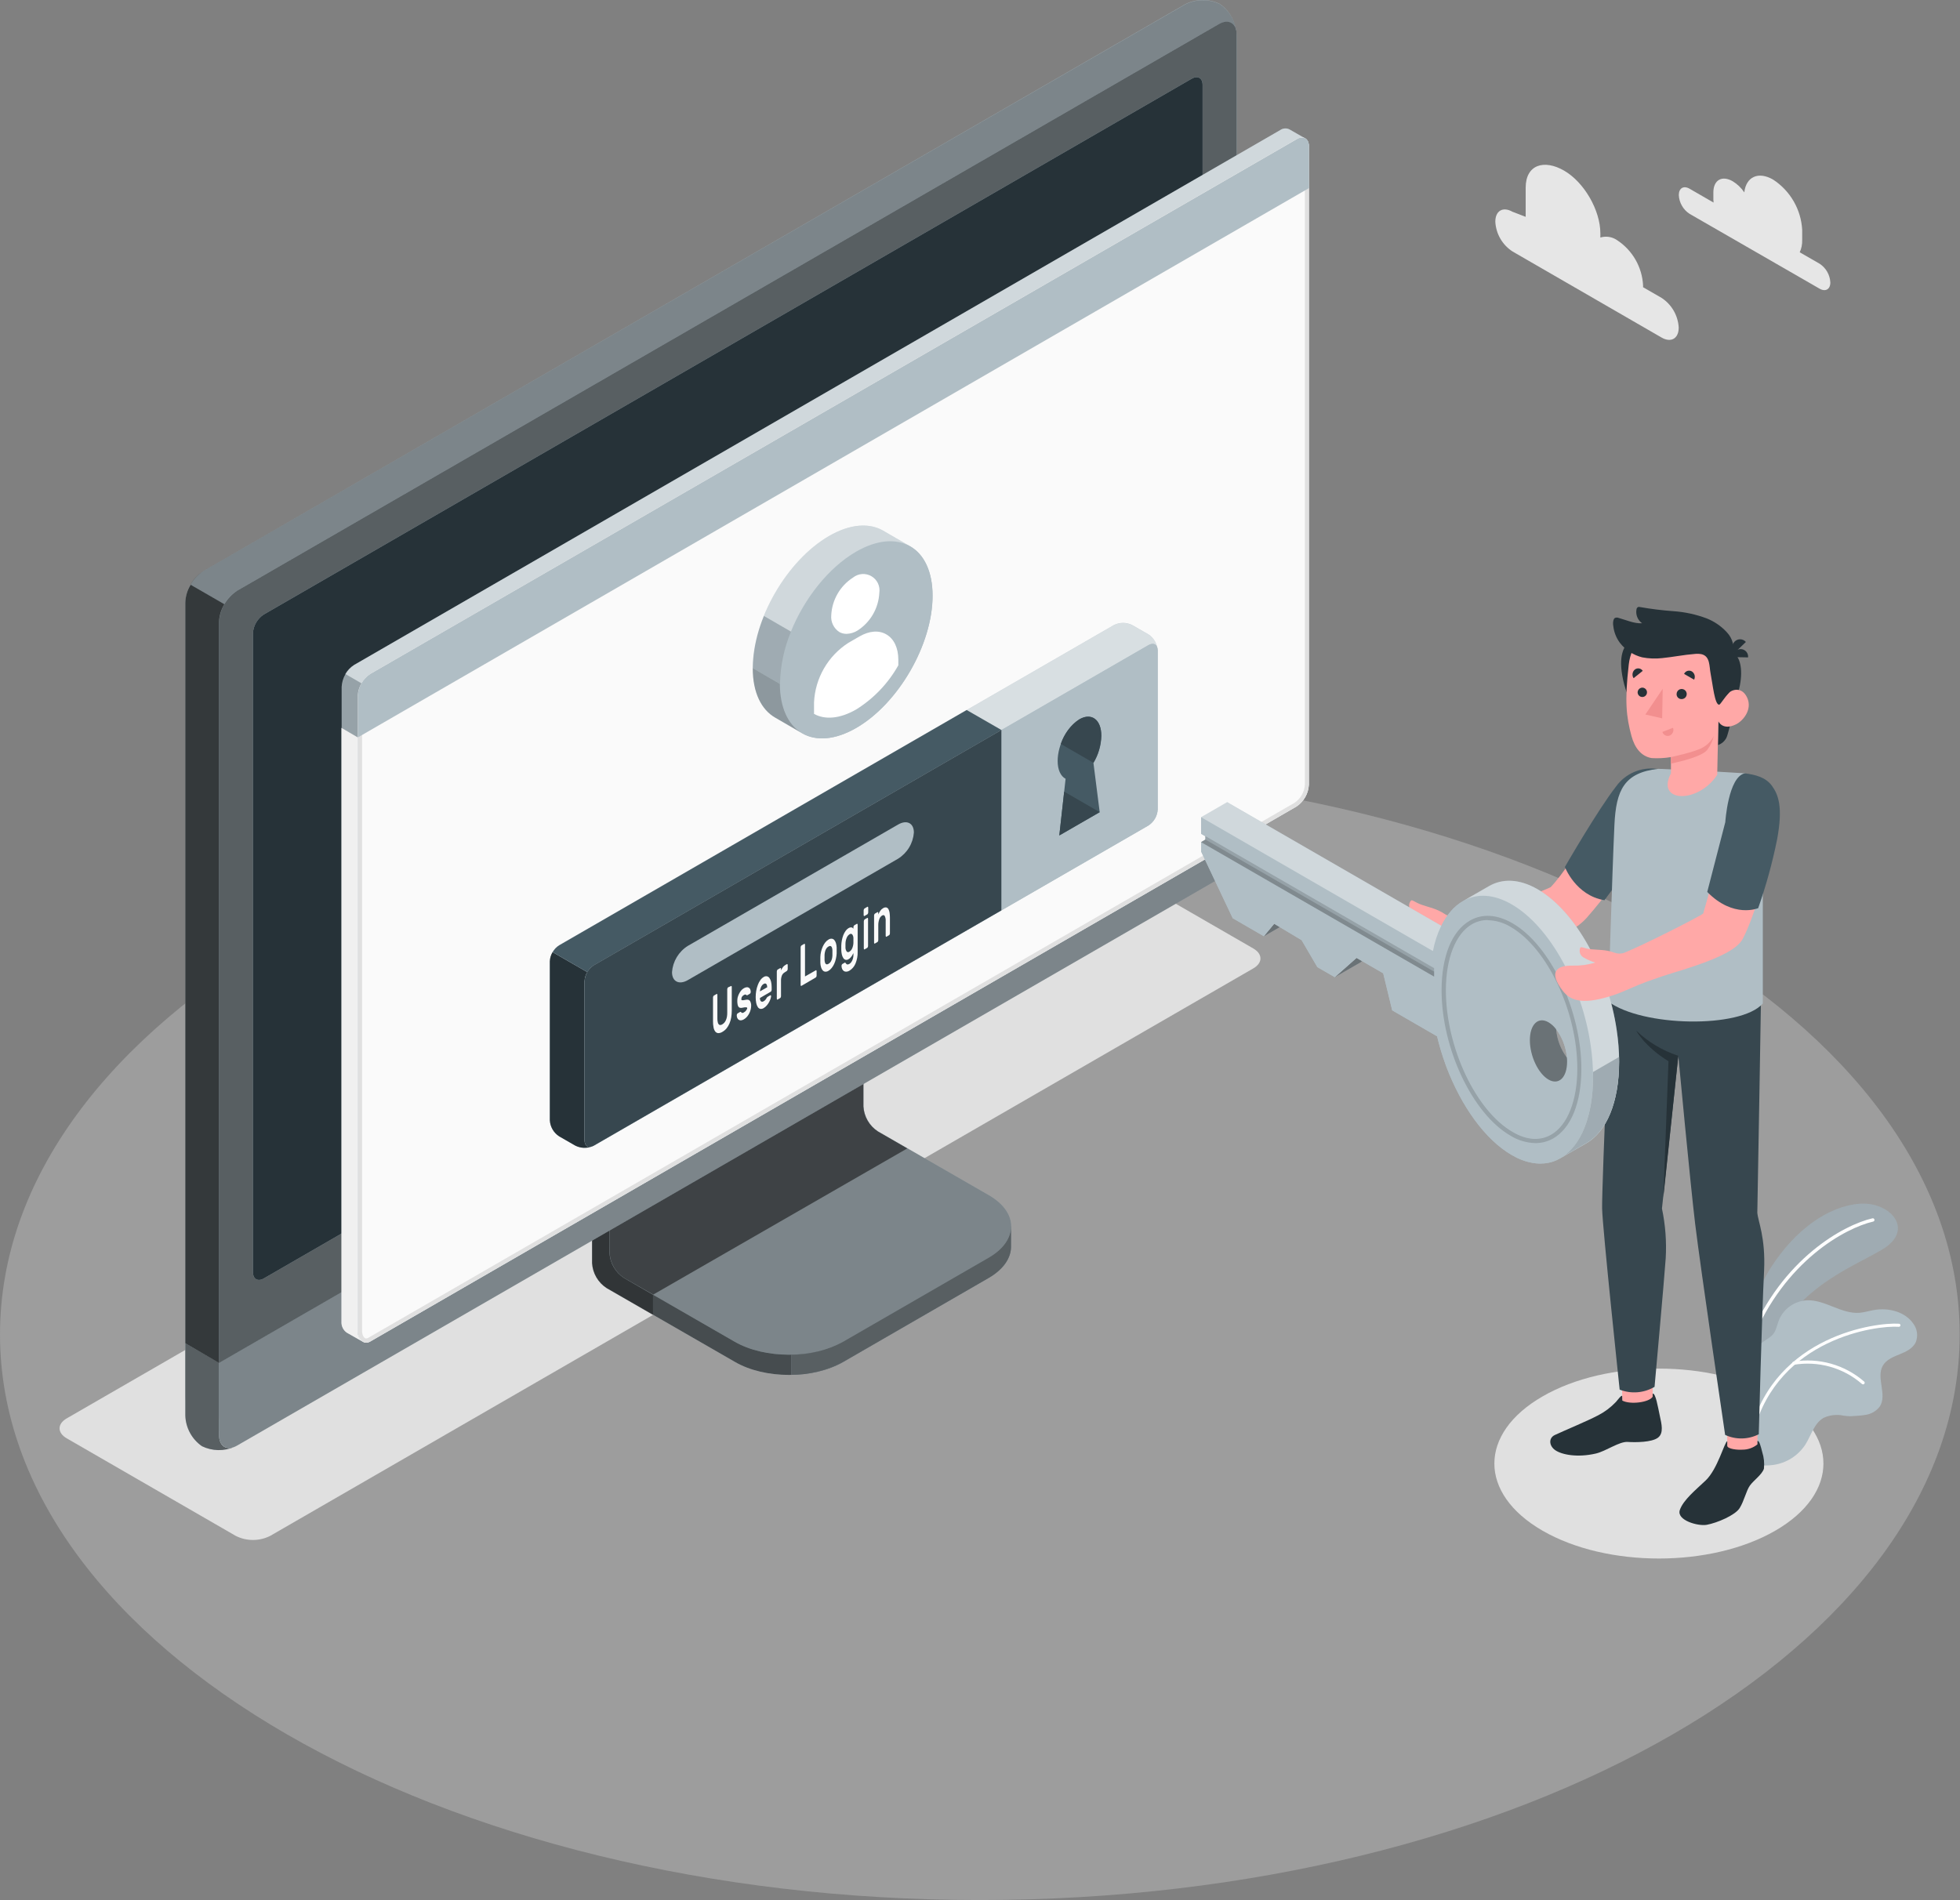 <svg width="395" height="383" viewBox="0 0 395 383" fill="none" xmlns="http://www.w3.org/2000/svg">
<rect x="0" y="0" width="395" height="383" fill="#808080" stroke="none"/>
<path d="M197.468 383C306.526 383 394.935 331.957 394.935 268.992C394.935 206.026 306.526 154.983 197.468 154.983C88.409 154.983 3.05176e-05 206.026 3.05176e-05 268.992C3.05176e-05 331.957 88.409 383 197.468 383Z" fill="#E0E0E0" fill-opacity="0.3"/>
<path d="M310.873 308.551C297.924 301.075 297.924 288.955 310.873 281.48C323.821 274.004 344.816 274.004 357.765 281.48C370.714 288.955 370.714 301.075 357.765 308.551C344.816 316.027 323.821 316.027 310.873 308.551Z" fill="#E0E0E0"/>
<path d="M47.504 309.59L13.443 289.928C11.524 288.821 11.524 287.019 13.443 285.913L211.565 171.528C212.641 170.982 213.832 170.698 215.039 170.698C216.246 170.698 217.436 170.982 218.513 171.528L252.582 191.19C254.501 192.296 254.501 194.098 252.582 195.204L54.461 309.59C53.382 310.136 52.191 310.42 50.982 310.42C49.774 310.42 48.582 310.136 47.504 309.59Z" fill="#E0E0E0"/>
<path d="M169.936 274.54L199.219 257.61C202.237 255.867 203.745 253.587 203.745 251.299C203.745 249.011 203.745 247.226 203.745 247.226L173.372 230.095C172.524 229.546 171.817 228.804 171.31 227.93C170.803 227.056 170.51 226.075 170.455 225.066V188.952L119.331 218.504V254.601C119.39 255.609 119.684 256.589 120.191 257.463C120.697 258.336 121.402 259.078 122.247 259.63L148.095 274.515C154.112 278.026 163.901 278.026 169.936 274.54Z" fill="#B0BEC5"/>
<g opacity="0.6">
<path d="M169.936 274.54L199.219 257.61C202.237 255.867 203.745 253.587 203.745 251.299C203.745 249.011 203.745 247.226 203.745 247.226L173.372 230.095C172.524 229.546 171.817 228.804 171.31 227.93C170.803 227.056 170.51 226.075 170.455 225.066V188.952L119.331 218.504V254.601C119.39 255.609 119.684 256.589 120.191 257.463C120.697 258.336 121.402 259.078 122.247 259.63L148.095 274.515C154.112 278.026 163.901 278.026 169.936 274.54Z" fill="black"/>
</g>
<path opacity="0.3" d="M131.592 260.996V265.052L122.222 259.647C121.377 259.096 120.673 258.353 120.167 257.48C119.662 256.606 119.37 255.626 119.314 254.618V218.504L129.053 212.88C129.254 215.352 129.472 217.909 129.681 220.423L122.834 224.362V252.565C122.888 253.574 123.181 254.555 123.688 255.429C124.195 256.304 124.902 257.045 125.75 257.593L131.592 260.996Z" fill="black"/>
<path d="M122.834 252.573C122.892 253.581 123.186 254.562 123.692 255.435C124.199 256.309 124.904 257.051 125.751 257.602L148.061 270.458C154.096 273.936 163.885 273.945 169.927 270.458L199.261 253.528C205.304 250.042 205.304 244.393 199.261 240.906L176.934 228.05C176.09 227.498 175.386 226.755 174.881 225.882C174.376 225.008 174.083 224.029 174.026 223.021V194.81L122.901 224.362L122.834 252.573Z" fill="#B0BEC5"/>
<path opacity="0.3" d="M122.834 252.573C122.892 253.581 123.186 254.562 123.692 255.435C124.199 256.309 124.904 257.051 125.751 257.602L148.061 270.458C154.096 273.936 163.885 273.945 169.927 270.458L199.261 253.528C205.304 250.042 205.304 244.393 199.261 240.906L176.934 228.05C176.09 227.498 175.386 226.755 174.881 225.882C174.376 225.008 174.083 224.029 174.026 223.021V194.81L122.901 224.362L122.834 252.573Z" fill="black"/>
<path opacity="0.5" d="M182.843 231.494L176.901 228.067C176.056 227.515 175.353 226.772 174.848 225.898C174.343 225.025 174.05 224.045 173.992 223.038V194.81L122.867 224.362V252.573C122.925 253.581 123.219 254.562 123.726 255.435C124.232 256.309 124.938 257.051 125.784 257.602L131.651 260.954L182.843 231.494Z" fill="black"/>
<path d="M203.753 247.234V251.307C203.753 253.595 202.236 255.867 199.228 257.618L169.894 274.54C166.684 276.253 163.098 277.143 159.459 277.13V273.073C163.098 273.087 166.684 272.197 169.894 270.483L199.228 253.545C202.236 251.81 203.753 249.522 203.753 247.234Z" fill="#B0BEC5"/>
<path opacity="0.5" d="M203.753 247.234V251.307C203.753 253.595 202.236 255.867 199.228 257.618L169.894 274.54C166.684 276.253 163.098 277.143 159.459 277.13V273.073C163.098 273.087 166.684 272.197 169.894 270.483L199.228 253.545C202.236 251.81 203.753 249.522 203.753 247.234Z" fill="black"/>
<path d="M40.699 287.631C41.804 288.165 43.019 288.432 44.246 288.41C45.474 288.388 46.678 288.078 47.764 287.505L245.559 173.313C246.619 172.621 247.502 171.689 248.135 170.593C248.769 169.496 249.135 168.266 249.204 167.002V6.989C249.166 5.759 248.839 4.556 248.247 3.476C247.656 2.397 246.818 1.473 245.802 0.779C244.698 0.244 243.483 -0.022 242.257 0.001C241.031 0.025 239.827 0.337 238.745 0.913L40.95 115.139C39.893 115.835 39.016 116.771 38.39 117.871C37.763 118.971 37.406 120.203 37.346 121.467V281.454C37.384 282.674 37.706 283.868 38.289 284.941C38.871 286.014 39.696 286.935 40.699 287.631Z" fill="#B0BEC5"/>
<path d="M47.789 287.497L245.584 173.304C246.646 172.614 247.529 171.682 248.163 170.586C248.797 169.489 249.162 168.258 249.229 166.993V6.989C249.229 4.668 247.595 3.721 245.584 4.886L47.789 119.078C46.728 119.77 45.845 120.701 45.212 121.798C44.578 122.894 44.212 124.125 44.143 125.389V285.393C44.143 287.715 45.778 288.662 47.789 287.497Z" fill="#B0BEC5"/>
<path opacity="0.5" d="M47.789 287.497L245.584 173.304C246.646 172.614 247.529 171.682 248.163 170.586C248.797 169.489 249.162 168.258 249.229 166.993V6.989C249.229 4.668 247.595 3.721 245.584 4.886L47.789 119.078C46.728 119.77 45.845 120.701 45.212 121.798C44.578 122.894 44.212 124.125 44.143 125.389V285.393C44.143 287.715 45.778 288.662 47.789 287.497Z" fill="black"/>
<path d="M47.253 291.654C46.216 292.107 45.093 292.329 43.961 292.306C42.83 292.283 41.717 292.015 40.699 291.52C39.694 290.822 38.867 289.898 38.285 288.822C37.703 287.747 37.381 286.549 37.346 285.326V270.76L44.177 274.716V289.282C44.135 291.403 45.484 292.367 47.253 291.654Z" fill="#B0BEC5"/>
<path opacity="0.5" d="M47.253 291.654C46.216 292.107 45.093 292.329 43.961 292.306C42.83 292.283 41.717 292.015 40.699 291.52C39.694 290.822 38.867 289.898 38.285 288.822C37.703 287.747 37.381 286.549 37.346 285.326V270.76L44.177 274.716V289.282C44.135 291.403 45.484 292.367 47.253 291.654Z" fill="black"/>
<path d="M44.135 274.716V289.282C44.135 291.604 45.811 292.543 47.781 291.386L245.575 177.193C246.632 176.505 247.512 175.578 248.145 174.488C248.778 173.398 249.147 172.174 249.221 170.916V156.282L44.135 274.716Z" fill="#B0BEC5"/>
<path opacity="0.3" d="M44.143 274.682V289.282C44.143 291.604 45.82 292.543 47.789 291.386L245.584 177.193C246.638 176.504 247.517 175.577 248.148 174.487C248.78 173.396 249.147 172.173 249.221 170.916V156.282L44.143 274.682Z" fill="black"/>
<path d="M50.974 256.403V127.661C51.013 126.902 51.231 126.164 51.609 125.505C51.988 124.847 52.517 124.288 53.153 123.872L240.17 15.865C241.376 15.169 242.357 15.731 242.357 17.122V145.932C242.316 146.691 242.097 147.429 241.717 148.088C241.337 148.746 240.807 149.305 240.17 149.72L53.162 257.702C51.955 258.398 50.974 257.828 50.974 256.403Z" fill="#B0BEC5"/>
<path d="M50.974 256.403V127.661C51.013 126.902 51.231 126.164 51.609 125.505C51.988 124.847 52.517 124.288 53.153 123.872L240.17 15.865C241.376 15.169 242.357 15.731 242.357 17.122V145.932C242.316 146.691 242.097 147.429 241.717 148.088C241.337 148.746 240.807 149.305 240.17 149.72L53.162 257.702C51.955 258.398 50.974 257.828 50.974 256.403Z" fill="#263238"/>
<path d="M146.678 220.138C145.683 220.785 144.854 221.659 144.26 222.687C143.666 223.715 143.323 224.869 143.259 226.055C143.259 228.234 144.792 229.123 146.678 228.033C147.675 227.385 148.504 226.51 149.098 225.48C149.693 224.45 150.035 223.295 150.098 222.108C150.098 219.928 148.564 219.048 146.678 220.138Z" fill="#B0BEC5"/>
<path opacity="0.7" d="M45.216 121.786C44.567 122.877 44.195 124.112 44.135 125.381V274.716L37.346 270.76V121.467C37.39 120.194 37.76 118.953 38.419 117.863L45.216 121.786Z" fill="black"/>
<path opacity="0.3" d="M249.188 6.386C248.928 4.509 247.411 3.872 245.575 4.886L47.781 119.078C46.708 119.749 45.823 120.68 45.208 121.786L38.369 117.838C38.988 116.733 39.876 115.802 40.95 115.131L238.745 0.947C239.829 0.37 241.034 0.058 242.261 0.035C243.489 0.012 244.705 0.278 245.81 0.812C246.739 1.446 247.522 2.271 248.104 3.232C248.687 4.194 249.056 5.269 249.188 6.386Z" fill="black"/>
<path d="M259.857 26.081C259.563 25.934 259.235 25.869 258.907 25.894C258.579 25.919 258.264 26.033 257.996 26.224L71.365 134.039C70.629 134.526 70.018 135.179 69.581 135.947C69.144 136.714 68.894 137.574 68.851 138.455V266.41C68.825 266.842 68.911 267.273 69.1 267.663C69.29 268.052 69.576 268.385 69.932 268.631C70.343 268.857 72.539 270.131 73.192 270.483C73.424 270.601 73.682 270.655 73.941 270.641C74.201 270.626 74.451 270.543 74.668 270.4L261.256 162.585C261.993 162.098 262.604 161.444 263.041 160.677C263.478 159.909 263.728 159.05 263.771 158.168V29.551C263.808 29.226 263.754 28.897 263.615 28.601C263.476 28.305 263.257 28.053 262.983 27.875C262.564 27.598 260.326 26.358 259.857 26.081Z" fill="#B0BEC5"/>
<path d="M74.626 135.849L261.265 28.076C262.673 27.238 263.779 27.925 263.779 29.551V158.168C263.736 159.05 263.486 159.909 263.049 160.677C262.613 161.444 262.001 162.098 261.265 162.585L74.626 270.4C73.218 271.238 72.111 269.888 72.111 268.262V140.266C72.156 139.384 72.406 138.525 72.843 137.758C73.28 136.991 73.89 136.337 74.626 135.849Z" fill="#FAFAFA"/>
<path d="M262.405 28.562C262.899 28.562 262.975 29.183 262.975 29.551V158.168C262.929 158.906 262.713 159.624 262.342 160.264C261.971 160.905 261.456 161.449 260.837 161.856L74.223 269.67C74.098 269.752 73.954 269.798 73.804 269.805C73.335 269.805 72.966 269.084 72.966 268.262V140.266C73.007 139.528 73.217 138.809 73.58 138.165C73.944 137.521 74.451 136.969 75.061 136.553L261.684 28.797C261.9 28.658 262.148 28.577 262.405 28.562ZM262.405 27.724C262.001 27.741 261.608 27.863 261.265 28.076L74.626 135.849C73.89 136.337 73.28 136.991 72.843 137.758C72.406 138.525 72.156 139.384 72.111 140.266V268.262C72.111 269.553 72.832 270.643 73.788 270.643C74.084 270.637 74.373 270.553 74.626 270.4L261.257 162.585C261.993 162.098 262.604 161.444 263.041 160.677C263.478 159.909 263.728 159.05 263.771 158.168V29.551C263.771 28.395 263.201 27.724 262.363 27.724H262.405Z" fill="#E0E0E0"/>
<path d="M69.882 268.631C70.159 268.774 72.145 269.905 73.016 270.408C72.704 270.148 72.456 269.819 72.293 269.447C72.13 269.074 72.056 268.668 72.078 268.262V148.622L68.809 146.711V266.41C68.782 266.841 68.867 267.272 69.055 267.661C69.242 268.05 69.527 268.384 69.882 268.631Z" fill="#F0F0F0"/>
<path d="M263.813 29.526C263.813 27.917 262.665 27.263 261.298 28.076L74.626 135.849C73.89 136.337 73.28 136.991 72.843 137.758C72.406 138.525 72.156 139.384 72.111 140.266V148.647L263.813 37.907V29.526Z" fill="#B0BEC5"/>
<g opacity="0.4">
<path d="M261.265 28.076L74.626 135.841C73.877 136.313 73.26 136.968 72.832 137.743L69.589 135.857C70.015 135.109 70.627 134.483 71.365 134.039L257.996 26.224C258.263 26.032 258.578 25.917 258.906 25.89C259.233 25.864 259.562 25.927 259.857 26.073C260.309 26.358 262.43 27.556 262.975 27.85C262.693 27.745 262.39 27.711 262.092 27.751C261.794 27.79 261.51 27.902 261.265 28.076Z" fill="white"/>
</g>
<path opacity="0.15" d="M68.809 146.719V138.414C68.844 137.509 69.112 136.628 69.589 135.857L72.841 137.735C72.371 138.492 72.108 139.359 72.078 140.249V148.63L68.809 146.719Z" fill="black"/>
<path d="M224.455 126.01L112.676 190.544C112.132 190.897 111.68 191.373 111.355 191.934C111.03 192.494 110.842 193.124 110.807 193.771V225.82C110.842 226.467 111.03 227.097 111.355 227.658C111.68 228.218 112.132 228.694 112.676 229.047L115.936 230.924C116.516 231.218 117.156 231.37 117.805 231.37C118.454 231.37 119.095 231.218 119.674 230.924L231.436 166.39C231.98 166.035 232.433 165.558 232.757 164.996C233.082 164.433 233.27 163.803 233.305 163.155V131.097C233.27 130.45 233.082 129.82 232.757 129.26C232.433 128.699 231.98 128.223 231.436 127.87L228.168 125.993C227.591 125.704 226.954 125.556 226.309 125.559C225.664 125.562 225.029 125.716 224.455 126.01Z" fill="#B0BEC5"/>
<path opacity="0.5" d="M233.305 130.812C233.171 129.848 232.392 129.496 231.453 130.041L119.674 194.576C119.123 194.918 118.67 195.397 118.358 195.967L111.36 191.927C111.674 191.367 112.123 190.894 112.667 190.553L224.455 126.018C225.033 125.724 225.672 125.571 226.32 125.571C226.968 125.571 227.607 125.724 228.185 126.018L231.453 127.895C231.951 128.222 232.374 128.651 232.694 129.154C233.013 129.657 233.222 130.222 233.305 130.812Z" fill="white"/>
<path d="M119.356 231.084C118.808 231.299 118.222 231.397 117.634 231.371C117.046 231.345 116.471 231.196 115.945 230.933L112.676 229.055C112.133 228.702 111.681 228.225 111.357 227.665C111.032 227.104 110.844 226.475 110.807 225.829V193.779C110.832 193.125 111.022 192.488 111.36 191.927L118.358 195.967C118.018 196.52 117.828 197.153 117.805 197.802V229.86C117.805 230.924 118.476 231.419 119.356 231.084Z" fill="#263238"/>
<path d="M119.674 194.576L231.453 130.041C232.484 129.446 233.322 129.924 233.322 131.114V163.171C233.287 163.82 233.099 164.45 232.774 165.012C232.45 165.574 231.997 166.052 231.453 166.407L119.691 230.941C118.66 231.536 117.822 231.05 117.822 229.86V197.811C117.856 197.164 118.041 196.534 118.362 195.972C118.684 195.41 119.134 194.932 119.674 194.576Z" fill="#B0BEC5"/>
<path d="M194.819 143.124L112.684 190.553C112.14 190.894 111.69 191.367 111.377 191.927L118.375 195.967C118.686 195.397 119.14 194.918 119.691 194.576L201.826 147.155L194.819 143.124Z" fill="#455A64"/>
<path d="M201.809 147.155L119.674 194.576C119.13 194.93 118.678 195.408 118.353 195.97C118.028 196.532 117.841 197.163 117.805 197.811V229.852C117.805 231.042 118.643 231.528 119.674 230.933L201.809 183.512V147.155Z" fill="#37474F"/>
<path d="M138.615 190.67L180.999 166.206C182.75 165.191 184.175 165.912 184.175 167.815C184.097 168.883 183.768 169.918 183.214 170.836C182.661 171.753 181.899 172.527 180.99 173.095L138.615 197.568C136.864 198.582 135.431 197.861 135.431 195.958C135.51 194.889 135.839 193.853 136.392 192.934C136.946 192.016 137.707 191.24 138.615 190.67Z" fill="#B0BEC5"/>
<path d="M147.298 198.774C147.306 198.766 147.316 198.758 147.327 198.754C147.337 198.749 147.349 198.746 147.361 198.746C147.373 198.746 147.385 198.749 147.396 198.754C147.406 198.758 147.416 198.766 147.424 198.774C147.461 198.831 147.479 198.899 147.474 198.967V203.736C147.475 204.197 147.436 204.657 147.357 205.111C147.288 205.525 147.17 205.93 147.005 206.317C146.855 206.672 146.657 207.005 146.418 207.306C146.182 207.586 145.899 207.822 145.58 208.002C145.331 208.165 145.04 208.252 144.742 208.254C144.628 208.244 144.518 208.212 144.417 208.159C144.316 208.106 144.227 208.032 144.155 207.943C143.971 207.697 143.851 207.409 143.803 207.105C143.723 206.7 143.687 206.287 143.694 205.873V201.096C143.694 201.012 143.711 200.93 143.745 200.853C143.765 200.784 143.81 200.724 143.87 200.685L144.398 200.375C144.415 200.359 144.438 200.35 144.461 200.35C144.485 200.35 144.507 200.359 144.524 200.375C144.563 200.432 144.581 200.5 144.574 200.568V205.278C144.568 205.537 144.593 205.796 144.65 206.049C144.673 206.211 144.743 206.363 144.851 206.485C144.889 206.53 144.936 206.566 144.99 206.589C145.044 206.612 145.103 206.623 145.161 206.619C145.304 206.61 145.443 206.564 145.563 206.485C145.712 206.396 145.848 206.286 145.966 206.158C146.096 206.008 146.204 205.838 146.284 205.655C146.379 205.44 146.449 205.215 146.494 204.985C146.543 204.708 146.565 204.428 146.561 204.147V199.428C146.563 199.344 146.583 199.261 146.619 199.185C146.64 199.116 146.685 199.057 146.745 199.018L147.298 198.774Z" fill="#FAFAFA"/>
<path d="M150.584 203.284C150.588 203.222 150.573 203.161 150.542 203.108C150.522 203.086 150.497 203.069 150.469 203.059C150.442 203.049 150.412 203.045 150.383 203.049C150.28 203.035 150.175 203.035 150.073 203.049L149.586 203.141C149.43 203.18 149.266 203.18 149.109 203.141C148.986 203.101 148.879 203.022 148.807 202.915C148.725 202.779 148.671 202.628 148.648 202.471C148.566 202.022 148.566 201.562 148.648 201.113C148.711 200.855 148.8 200.605 148.916 200.367C149.031 200.129 149.171 199.904 149.335 199.696C149.494 199.499 149.687 199.331 149.905 199.202C150.081 199.094 150.278 199.026 150.483 199.001C150.632 198.985 150.782 199.018 150.911 199.093C151.034 199.168 151.13 199.279 151.187 199.411C151.255 199.568 151.292 199.736 151.296 199.906C151.305 199.99 151.287 200.075 151.246 200.149C151.225 200.218 151.181 200.278 151.12 200.317L150.617 200.61C150.594 200.623 150.568 200.63 150.542 200.63C150.515 200.63 150.489 200.623 150.466 200.61L150.357 200.526C150.314 200.492 150.262 200.472 150.207 200.467C150.099 200.479 149.995 200.517 149.905 200.576C149.773 200.656 149.657 200.758 149.561 200.878C149.46 201.01 149.407 201.173 149.41 201.339C149.399 201.403 149.399 201.468 149.41 201.532C149.426 201.556 149.448 201.575 149.472 201.59C149.497 201.604 149.524 201.613 149.553 201.616C149.644 201.631 149.738 201.631 149.829 201.616L150.299 201.532C150.693 201.456 150.961 201.532 151.137 201.75C151.322 202.06 151.407 202.42 151.38 202.781C151.378 203.03 151.344 203.278 151.279 203.518C151.213 203.78 151.118 204.033 150.994 204.272C150.871 204.521 150.716 204.752 150.533 204.96C150.36 205.163 150.153 205.336 149.922 205.471C149.737 205.589 149.528 205.661 149.31 205.681C149.152 205.686 148.997 205.642 148.866 205.555C148.736 205.466 148.637 205.341 148.581 205.194C148.513 205.035 148.479 204.864 148.48 204.692C148.472 204.605 148.49 204.517 148.53 204.44C148.551 204.371 148.596 204.312 148.656 204.272L149.159 203.979C149.226 203.979 149.276 203.937 149.31 203.979L149.419 204.096C149.441 204.121 149.468 204.142 149.498 204.156C149.529 204.171 149.561 204.179 149.595 204.18C149.713 204.181 149.828 204.143 149.922 204.071C150.073 203.985 150.209 203.875 150.324 203.744C150.381 203.676 150.429 203.599 150.466 203.518C150.526 203.452 150.566 203.371 150.584 203.284Z" fill="#FAFAFA"/>
<path d="M152.293 201.012C152.292 200.577 152.328 200.142 152.402 199.713C152.472 199.31 152.582 198.914 152.729 198.531C152.853 198.189 153.022 197.865 153.232 197.568C153.408 197.312 153.637 197.098 153.903 196.939C154.097 196.808 154.334 196.757 154.565 196.797C154.77 196.844 154.949 196.967 155.068 197.14C155.225 197.368 155.336 197.624 155.395 197.895C155.475 198.246 155.514 198.606 155.512 198.967V199.487C155.514 199.574 155.494 199.661 155.453 199.738C155.433 199.807 155.388 199.867 155.327 199.906L153.148 201.172C153.143 201.319 153.163 201.466 153.207 201.607C153.239 201.702 153.297 201.786 153.375 201.85C153.443 201.905 153.53 201.932 153.618 201.926C153.719 201.914 153.816 201.88 153.903 201.825C154.029 201.756 154.143 201.666 154.238 201.557C154.324 201.46 154.397 201.353 154.456 201.239C154.492 201.172 154.531 201.108 154.573 201.046C154.609 201.003 154.652 200.966 154.699 200.937L155.218 200.635C155.236 200.621 155.258 200.613 155.281 200.613C155.304 200.613 155.326 200.621 155.344 200.635C155.366 200.662 155.382 200.693 155.391 200.726C155.4 200.759 155.401 200.794 155.395 200.828C155.385 200.991 155.351 201.152 155.294 201.306C155.222 201.538 155.126 201.763 155.009 201.976C154.878 202.221 154.72 202.452 154.54 202.663C154.359 202.879 154.144 203.063 153.903 203.208C153.705 203.338 153.467 203.394 153.232 203.367C153.026 203.318 152.846 203.192 152.729 203.015C152.564 202.761 152.453 202.476 152.402 202.177C152.326 201.794 152.29 201.403 152.293 201.012ZM153.903 198.339C153.774 198.408 153.662 198.505 153.576 198.624C153.483 198.741 153.407 198.871 153.35 199.009C153.291 199.148 153.243 199.291 153.207 199.437C153.178 199.569 153.158 199.704 153.148 199.839L154.623 199.001C154.615 198.885 154.598 198.77 154.573 198.657C154.56 198.556 154.52 198.46 154.456 198.381C154.431 198.344 154.398 198.314 154.361 198.291C154.323 198.268 154.282 198.253 154.238 198.247C154.119 198.236 154 198.269 153.903 198.339Z" fill="#FAFAFA"/>
<path d="M158.144 196C157.89 196.145 157.69 196.369 157.574 196.637C157.443 196.991 157.383 197.367 157.398 197.744V200.769C157.399 200.856 157.382 200.941 157.347 201.021C157.327 201.09 157.282 201.149 157.222 201.188L156.727 201.473C156.719 201.482 156.71 201.489 156.699 201.494C156.688 201.499 156.676 201.502 156.664 201.502C156.652 201.502 156.641 201.499 156.63 201.494C156.619 201.489 156.609 201.482 156.601 201.473C156.564 201.416 156.546 201.348 156.551 201.28V195.858C156.552 195.772 156.569 195.686 156.601 195.606C156.625 195.539 156.669 195.48 156.727 195.439L157.222 195.154C157.239 195.138 157.261 195.129 157.284 195.129C157.308 195.129 157.33 195.138 157.347 195.154C157.386 195.207 157.404 195.273 157.398 195.338V195.606C157.497 195.382 157.621 195.168 157.766 194.969C157.899 194.786 158.071 194.634 158.269 194.525L158.571 194.349C158.587 194.334 158.608 194.325 158.63 194.325C158.652 194.325 158.673 194.334 158.688 194.349C158.729 194.405 158.749 194.473 158.747 194.542V195.305C158.746 195.392 158.726 195.477 158.688 195.556C158.667 195.623 158.626 195.681 158.571 195.724L158.144 196Z" fill="#FAFAFA"/>
<path d="M164.396 195.598C164.404 195.589 164.413 195.582 164.424 195.577C164.435 195.572 164.447 195.57 164.459 195.57C164.471 195.57 164.482 195.572 164.493 195.577C164.504 195.582 164.514 195.589 164.522 195.598C164.559 195.655 164.577 195.723 164.572 195.791V196.629C164.571 196.715 164.554 196.801 164.522 196.88C164.493 196.943 164.45 196.997 164.396 197.04L161.53 198.716C161.512 198.732 161.49 198.741 161.467 198.741C161.443 198.741 161.421 198.732 161.404 198.716C161.366 198.662 161.349 198.597 161.354 198.531V190.988C161.354 190.902 161.371 190.817 161.404 190.737C161.427 190.672 161.471 190.616 161.53 190.578L162.058 190.268C162.075 190.252 162.097 190.243 162.12 190.243C162.144 190.243 162.166 190.252 162.183 190.268C162.221 190.322 162.239 190.387 162.234 190.452V196.83L164.396 195.598Z" fill="#FAFAFA"/>
<path d="M166.969 189.396C167.158 189.265 167.385 189.203 167.614 189.22C167.81 189.235 167.993 189.325 168.125 189.471C168.282 189.651 168.396 189.863 168.461 190.092C168.55 190.388 168.601 190.695 168.612 191.005C168.612 191.072 168.612 191.164 168.612 191.273V191.919C168.612 192.019 168.612 192.111 168.612 192.187C168.595 192.551 168.544 192.913 168.461 193.268C168.383 193.614 168.271 193.951 168.125 194.274C167.993 194.574 167.821 194.856 167.614 195.112C167.437 195.344 167.218 195.54 166.969 195.69C166.775 195.816 166.546 195.878 166.315 195.866C166.122 195.849 165.942 195.76 165.812 195.615C165.651 195.442 165.536 195.231 165.477 195.003C165.387 194.706 165.337 194.399 165.326 194.089C165.326 194.022 165.326 193.939 165.326 193.83V193.184C165.326 193.075 165.326 192.983 165.326 192.916C165.336 192.549 165.384 192.184 165.469 191.826C165.55 191.478 165.665 191.139 165.812 190.812C165.945 190.514 166.114 190.232 166.315 189.974C166.493 189.74 166.715 189.544 166.969 189.396ZM167.757 191.558C167.756 191.373 167.725 191.189 167.664 191.014C167.633 190.907 167.569 190.813 167.48 190.745C167.409 190.697 167.322 190.677 167.237 190.687C167.141 190.705 167.05 190.742 166.969 190.796C166.87 190.85 166.78 190.917 166.701 190.997C166.604 191.097 166.523 191.21 166.458 191.332C166.373 191.484 166.311 191.648 166.273 191.818C166.218 192.032 166.185 192.251 166.173 192.472C166.173 192.539 166.173 192.614 166.173 192.706V193.302C166.173 193.394 166.173 193.469 166.173 193.519C166.18 193.705 166.214 193.888 166.273 194.064C166.304 194.171 166.369 194.266 166.458 194.332C166.492 194.357 166.532 194.374 166.574 194.383C166.616 194.392 166.659 194.392 166.701 194.383C166.796 194.367 166.887 194.332 166.969 194.282C167.066 194.226 167.156 194.159 167.237 194.081C167.331 193.979 167.412 193.866 167.48 193.746C167.561 193.592 167.623 193.428 167.664 193.26C167.719 193.046 167.75 192.827 167.757 192.606C167.762 192.528 167.762 192.449 167.757 192.371V191.785C167.761 191.709 167.761 191.634 167.757 191.558Z" fill="#FAFAFA"/>
<path d="M171.176 194.299C171.283 194.233 171.38 194.151 171.461 194.056C171.562 193.938 171.649 193.808 171.721 193.67C171.804 193.502 171.869 193.325 171.914 193.142C171.965 192.937 171.991 192.726 171.989 192.514V192.086C171.989 192.17 171.905 192.271 171.847 192.388C171.789 192.511 171.722 192.628 171.646 192.74C171.558 192.858 171.463 192.97 171.361 193.075C171.255 193.186 171.134 193.279 171 193.352C170.914 193.411 170.817 193.451 170.715 193.472C170.612 193.492 170.507 193.491 170.405 193.469C170.219 193.411 170.059 193.289 169.953 193.126C169.816 192.909 169.717 192.671 169.659 192.422C169.588 192.105 169.548 191.782 169.542 191.458C169.542 191.349 169.542 191.215 169.542 191.055C169.542 190.896 169.542 190.762 169.542 190.645C169.552 190.276 169.592 189.909 169.659 189.547C169.728 189.19 169.826 188.84 169.953 188.499C170.071 188.204 170.223 187.922 170.405 187.661C170.56 187.43 170.763 187.236 171 187.091C171.112 187.024 171.233 186.976 171.361 186.949C171.455 186.931 171.551 186.931 171.646 186.949C171.72 186.97 171.789 187.007 171.847 187.058C171.9 187.099 171.948 187.147 171.989 187.2V186.932C171.99 186.846 172.007 186.76 172.039 186.681C172.063 186.615 172.107 186.559 172.165 186.521L172.66 186.228C172.677 186.212 172.699 186.203 172.723 186.203C172.746 186.203 172.768 186.212 172.785 186.228C172.826 186.284 172.846 186.352 172.844 186.421V191.868C172.867 192.684 172.715 193.496 172.4 194.249C172.152 194.841 171.724 195.339 171.176 195.673C170.989 195.79 170.776 195.856 170.556 195.866C170.382 195.877 170.209 195.833 170.062 195.741C169.92 195.634 169.805 195.497 169.726 195.338C169.645 195.147 169.599 194.943 169.592 194.735C169.584 194.648 169.602 194.561 169.642 194.483C169.663 194.414 169.708 194.355 169.768 194.316L170.212 194.064C170.223 194.053 170.235 194.045 170.249 194.039C170.262 194.033 170.277 194.03 170.292 194.03C170.307 194.03 170.322 194.033 170.335 194.039C170.349 194.045 170.361 194.053 170.372 194.064C170.413 194.108 170.449 194.156 170.481 194.207C170.532 194.297 170.616 194.363 170.715 194.391C170.816 194.467 170.967 194.383 171.176 194.299ZM170.388 190.234C170.388 190.458 170.388 190.676 170.388 190.888C170.364 191.223 170.459 191.555 170.657 191.827C170.731 191.891 170.826 191.926 170.925 191.926C171.023 191.926 171.118 191.891 171.193 191.827C171.436 191.668 171.626 191.441 171.738 191.173C171.89 190.823 171.976 190.448 171.989 190.066C171.989 189.941 171.989 189.79 171.989 189.614C171.989 189.438 171.989 189.287 171.989 189.178C172.006 188.878 171.917 188.581 171.738 188.34C171.663 188.272 171.566 188.234 171.465 188.234C171.364 188.234 171.267 188.272 171.193 188.34C170.954 188.498 170.768 188.722 170.657 188.985C170.484 189.379 170.393 189.804 170.388 190.234Z" fill="#FAFAFA"/>
<path d="M174.797 182.792C174.813 182.778 174.834 182.771 174.855 182.771C174.877 182.771 174.898 182.778 174.914 182.792C174.958 182.846 174.979 182.915 174.973 182.984V183.898C174.973 183.985 174.953 184.071 174.914 184.149C174.891 184.212 174.85 184.268 174.797 184.309L174.235 184.636C174.227 184.644 174.218 184.652 174.207 184.657C174.196 184.661 174.184 184.664 174.172 184.664C174.161 184.664 174.149 184.661 174.138 184.657C174.127 184.652 174.117 184.644 174.11 184.636C174.088 184.61 174.071 184.581 174.061 184.549C174.051 184.518 174.048 184.484 174.051 184.451V183.538C174.05 183.45 174.07 183.364 174.11 183.286C174.133 183.221 174.177 183.165 174.235 183.127L174.797 182.792ZM174.939 190.662C174.94 190.745 174.922 190.828 174.889 190.905C174.862 190.97 174.819 191.028 174.763 191.072L174.26 191.357C174.253 191.366 174.244 191.373 174.234 191.378C174.224 191.383 174.213 191.385 174.202 191.385C174.19 191.385 174.179 191.383 174.169 191.378C174.159 191.373 174.15 191.366 174.143 191.357C174.099 191.303 174.078 191.234 174.084 191.164V185.742C174.084 185.655 174.104 185.568 174.143 185.49C174.167 185.425 174.207 185.367 174.26 185.323L174.763 185.038C174.78 185.022 174.803 185.013 174.826 185.013C174.849 185.013 174.872 185.022 174.889 185.038C174.926 185.092 174.944 185.157 174.939 185.222V190.662Z" fill="#FAFAFA"/>
<path d="M179.348 188.105C179.347 188.192 179.33 188.277 179.298 188.357C179.274 188.422 179.23 188.478 179.172 188.516L178.669 188.809C178.653 188.825 178.632 188.833 178.61 188.833C178.588 188.833 178.567 188.825 178.552 188.809C178.508 188.755 178.487 188.686 178.493 188.617V185.666C178.519 185.318 178.455 184.969 178.309 184.652C178.191 184.443 178.007 184.409 177.747 184.56C177.488 184.734 177.296 184.991 177.202 185.289C177.062 185.685 176.994 186.102 177.001 186.521V189.48C177.001 189.566 176.984 189.652 176.951 189.731C176.93 189.8 176.886 189.86 176.825 189.899L176.331 190.184C176.323 190.193 176.313 190.2 176.302 190.205C176.291 190.21 176.28 190.212 176.268 190.212C176.256 190.212 176.244 190.21 176.233 190.205C176.222 190.2 176.213 190.193 176.205 190.184C176.166 190.131 176.148 190.065 176.155 190V184.577C176.153 184.49 176.171 184.405 176.205 184.325C176.225 184.256 176.27 184.197 176.331 184.158L176.825 183.873C176.833 183.864 176.843 183.857 176.853 183.852C176.864 183.847 176.876 183.845 176.888 183.845C176.9 183.845 176.912 183.847 176.922 183.852C176.933 183.857 176.943 183.864 176.951 183.873C176.988 183.93 177.006 183.998 177.001 184.066V184.325C177.111 184.07 177.246 183.826 177.403 183.596C177.541 183.385 177.728 183.209 177.948 183.085C178.139 182.946 178.376 182.886 178.61 182.917C178.703 182.941 178.79 182.983 178.865 183.043C178.94 183.102 179.002 183.176 179.046 183.261C179.168 183.488 179.247 183.735 179.281 183.99C179.326 184.324 179.348 184.66 179.348 184.996V188.105Z" fill="#FAFAFA"/>
<path d="M221.622 163.708L213.484 168.401L214.75 156.986C213.769 156.467 213.149 155.201 213.149 153.382C213.149 150.139 215.127 146.376 217.557 145.001C219.988 143.627 221.957 145.085 221.957 148.354C221.907 150.277 221.358 152.154 220.365 153.801L221.622 163.708Z" fill="#455A64"/>
<path d="M221.631 163.708L214.465 159.576L213.484 168.41L221.631 163.708Z" fill="#37474F"/>
<path d="M217.541 144.976C215.768 146.173 214.447 147.929 213.786 149.963L220.348 153.751C221.342 152.104 221.89 150.226 221.941 148.303C221.957 145.06 219.988 143.576 217.541 144.976Z" fill="#37474F"/>
<path d="M177.982 106.968C175.191 105.359 171.344 105.585 167.086 108.041C158.588 112.952 151.698 124.878 151.698 134.692C151.698 139.621 153.442 143.074 156.241 144.666L161.664 147.817C164.446 149.426 168.293 149.192 172.559 146.736C181.058 141.833 187.947 129.898 187.947 120.084C187.947 115.181 186.22 111.703 183.438 110.136" fill="#B0BEC5"/>
<path d="M172.551 111.2C164.052 116.111 157.163 128.046 157.163 137.852C157.163 147.658 164.052 151.647 172.551 146.736C181.049 141.825 187.947 129.898 187.938 120.084C187.93 110.27 181.041 106.297 172.551 111.2Z" fill="#B0BEC5"/>
<path d="M181.041 132.974V134.097C179.005 137.732 176.085 140.793 172.551 142.998C169.24 144.901 166.248 145.11 164.052 143.895V141.582C164.165 139.175 164.852 136.83 166.056 134.744C167.261 132.657 168.947 130.889 170.975 129.588L173.213 128.298C175.191 127.158 177.118 127.007 178.627 127.887C180.136 128.767 181.041 130.619 181.041 132.974Z" fill="#B0BEC5"/>
<path opacity="0.4" d="M177.982 106.968L183.429 110.136C180.647 108.518 176.8 108.745 172.534 111.2C166.969 114.419 162.091 120.646 159.392 127.317L153.936 124.157C156.643 117.453 161.479 111.259 167.078 108.041C171.352 105.593 175.199 105.359 177.982 106.968Z" fill="white"/>
<path opacity="0.2" d="M161.471 147.691L156.249 144.666C153.45 143.073 151.707 139.637 151.707 134.692L157.163 137.86C157.196 142.638 158.806 146.04 161.471 147.691Z" fill="black"/>
<path opacity="0.1" d="M153.953 124.157L159.409 127.317C158.011 130.657 157.26 134.232 157.197 137.852L151.74 134.684C151.808 131.067 152.558 127.495 153.953 124.157Z" fill="black"/>
<path d="M170.606 127.77C170.086 127.775 169.574 127.642 169.123 127.384C168.579 127.021 168.143 126.518 167.861 125.928C167.579 125.338 167.462 124.683 167.522 124.032C167.593 122.505 168.029 121.017 168.793 119.693C169.557 118.369 170.627 117.247 171.914 116.422C172.431 116.009 173.06 115.762 173.719 115.713C174.379 115.664 175.038 115.815 175.61 116.146C176.182 116.477 176.641 116.974 176.927 117.57C177.212 118.167 177.311 118.835 177.211 119.489C177.138 121.016 176.702 122.503 175.938 123.827C175.174 125.151 174.104 126.273 172.819 127.099C172.154 127.514 171.39 127.746 170.606 127.77Z" fill="white"/>
<path d="M178.627 127.879C177.118 126.999 175.191 127.149 173.213 128.289L170.975 129.58C168.946 130.882 167.259 132.651 166.054 134.739C164.85 136.827 164.163 139.174 164.052 141.582V143.903C166.248 145.119 169.24 144.909 172.551 143.007C176.085 140.801 179.005 137.74 181.041 134.106V132.983C181.041 130.619 180.169 128.767 178.627 127.879Z" fill="white"/>
<path d="M350.926 272.872C350.926 272.872 352.041 263.083 356.91 255.481C361.779 247.88 368.468 243.144 374.712 242.65C380.955 242.155 386.001 247.905 379.321 251.869C372.641 255.833 360.774 259.839 355.309 274.59L350.926 272.872Z" fill="#B0BEC5"/>
<path opacity="0.1" d="M350.926 272.872C350.926 272.872 352.041 263.083 356.91 255.481C361.779 247.88 368.468 243.144 374.712 242.65C380.955 242.155 386.001 247.905 379.321 251.869C372.641 255.833 360.774 259.839 355.309 274.59L350.926 272.872Z" fill="black"/>
<path d="M352.761 270.324H352.694C352.612 270.291 352.547 270.226 352.512 270.144C352.478 270.063 352.477 269.971 352.51 269.888C359.098 253.671 371.636 246.891 377.352 245.583C377.395 245.573 377.439 245.572 377.482 245.579C377.526 245.586 377.567 245.602 377.605 245.626C377.642 245.649 377.675 245.679 377.7 245.715C377.726 245.751 377.744 245.792 377.754 245.835C377.764 245.878 377.765 245.922 377.758 245.965C377.751 246.009 377.735 246.05 377.712 246.088C377.688 246.125 377.658 246.158 377.622 246.183C377.586 246.209 377.545 246.227 377.502 246.237C371.904 247.528 359.609 254.182 353.13 270.148C353.098 270.215 353.044 270.269 352.977 270.301C352.91 270.333 352.834 270.341 352.761 270.324Z" fill="white"/>
<path d="M386.102 270.517C385.54 271.791 384.149 272.461 382.858 272.981C381.567 273.501 380.159 274.062 379.455 275.269C378.047 277.7 380.36 281.136 378.852 283.491C378.497 283.965 378.049 284.362 377.537 284.659C377.024 284.956 376.456 285.146 375.868 285.217C374.904 285.393 373.924 285.393 372.952 285.477C372.486 285.471 372.021 285.435 371.56 285.368C370.206 285.066 368.79 285.216 367.529 285.796C365.593 286.885 365.015 289.324 363.825 291.21C363.097 292.32 362.139 293.26 361.015 293.966C359.891 294.672 358.628 295.127 357.312 295.3C356.474 295.409 354.798 295.568 353.96 295.074C353.894 295.042 353.832 295.002 353.776 294.956C353.65 294.822 353.499 294.646 353.432 294.554C353.428 294.535 353.428 294.515 353.432 294.495C353.088 293.23 353.65 291.922 353.675 290.615V290.38C353.616 288.863 353.574 287.355 353.541 285.846C353.468 283.052 353.44 280.259 353.457 277.465C353.457 275.655 353.256 273.677 354.027 271.975C354.865 270.098 356.977 270.056 357.773 268.221C358.092 267.483 358.259 266.704 358.57 265.958C359.049 264.873 359.816 263.941 360.789 263.263C361.761 262.584 362.901 262.186 364.084 262.111C367.764 261.926 371.057 264.902 374.737 264.625C375.684 264.55 376.614 264.256 377.553 264.089C380.528 263.527 383.973 264.374 385.649 266.896C386.017 267.416 386.251 268.018 386.33 268.65C386.409 269.282 386.33 269.923 386.102 270.517Z" fill="#B0BEC5"/>
<path d="M353.063 288.687C352.984 288.664 352.917 288.61 352.876 288.539C352.836 288.467 352.824 288.382 352.845 288.302C357.924 269.243 377.989 266.511 382.707 266.829C382.749 266.831 382.789 266.842 382.827 266.86C382.864 266.878 382.897 266.904 382.925 266.935C382.952 266.966 382.973 267.003 382.986 267.042C382.999 267.081 383.004 267.123 383 267.165C382.992 267.246 382.952 267.321 382.89 267.374C382.828 267.427 382.747 267.454 382.665 267.449C378.064 267.123 358.419 269.813 353.449 288.469C353.425 288.549 353.372 288.616 353.3 288.656C353.228 288.697 353.143 288.708 353.063 288.687Z" fill="white"/>
<path d="M375.382 279.032C375.318 279.023 375.26 278.994 375.214 278.948C373.359 277.341 371.172 276.162 368.809 275.497C366.447 274.832 363.966 274.697 361.545 275.102C361.463 275.109 361.382 275.086 361.316 275.036C361.251 274.986 361.207 274.914 361.193 274.833C361.181 274.751 361.201 274.668 361.249 274.6C361.298 274.533 361.371 274.487 361.453 274.473C363.978 274.053 366.565 274.196 369.028 274.893C371.491 275.59 373.77 276.823 375.7 278.504C375.73 278.533 375.754 278.568 375.77 278.606C375.786 278.644 375.794 278.685 375.794 278.726C375.794 278.768 375.786 278.809 375.77 278.847C375.754 278.885 375.73 278.92 375.7 278.948C375.663 278.994 375.612 279.026 375.555 279.041C375.498 279.056 375.437 279.053 375.382 279.032Z" fill="white"/>
<path d="M304.805 42.684L307.47 43.707V37.84C307.47 33.18 311.183 32.066 315.214 34.395C319.254 36.725 322.522 42.383 322.522 47.043V47.881C323.084 47.709 323.678 47.667 324.258 47.757C324.839 47.847 325.391 48.067 325.875 48.4C327.406 49.398 328.679 50.744 329.592 52.327C330.506 53.91 331.032 55.686 331.13 57.511V57.896L334.851 60.042C335.858 60.699 336.696 61.584 337.297 62.625C337.898 63.666 338.246 64.834 338.312 66.034C338.312 68.247 336.762 69.144 334.851 68.037L304.805 50.68C303.797 50.024 302.959 49.14 302.359 48.098C301.759 47.057 301.414 45.888 301.352 44.688C301.352 42.483 302.885 41.587 304.805 42.684Z" fill="#E6E6E6"/>
<path d="M340.5 38.041L345.336 40.832C345.31 40.621 345.296 40.408 345.294 40.195V38.796C345.294 36.281 347.037 35.292 349.2 36.541C350.129 37.11 350.924 37.873 351.53 38.779C351.882 35.644 354.346 34.479 357.329 36.197C359.034 37.307 360.454 38.802 361.473 40.563C362.493 42.323 363.083 44.299 363.196 46.33V48.425C363.218 49.263 363.049 50.094 362.702 50.856L366.725 53.169C367.352 53.585 367.872 54.142 368.245 54.796C368.618 55.449 368.832 56.181 368.87 56.932C368.87 58.315 367.898 58.877 366.699 58.19L340.5 43.103C339.866 42.691 339.339 42.134 338.962 41.478C338.585 40.823 338.368 40.087 338.329 39.332C338.329 37.916 339.302 37.354 340.5 38.041Z" fill="#E6E6E6"/>
<path d="M321.776 165.242C318.256 171.192 314.87 176.363 312.49 178.844C307.973 180.939 297.362 184.175 293.214 184.711C292.485 184.804 291.747 184.631 291.135 184.225C289.501 183.152 288.235 182.976 286.517 182.381C285.168 181.92 284.598 181.275 284.346 181.543C284.087 181.847 283.956 182.241 283.983 182.64C284.009 183.04 284.191 183.413 284.489 183.68C285.134 184.293 285.848 184.827 286.618 185.272C284.777 185.729 282.858 185.763 281.002 185.373C277.407 184.426 275.714 186.152 278.144 190.058C278.982 191.449 282.435 193.687 289.375 193.084C291.851 192.95 294.316 192.67 296.759 192.246C303.413 190.821 310.814 189.446 315.365 188.055C317.058 187.389 318.573 186.339 319.79 184.987C327.442 176.263 329.982 170.044 333.334 164.395L333.049 155.176C327.618 154.991 324.718 160.263 321.776 165.242Z" fill="#FFA8A7"/>
<path d="M333.979 154.992C332.405 154.77 330.799 154.983 329.337 155.608C327.875 156.233 326.611 157.246 325.682 158.537C321.961 163.306 315.373 174.754 315.373 174.754C315.373 174.754 317.527 180.495 323.344 181.459L332.689 168.837C332.689 168.837 337.114 160.07 333.979 154.992Z" fill="#455A64"/>
<path d="M354.186 283.675H348.093V294.537H354.186V283.675Z" fill="#FFA8A7"/>
<path d="M333.066 283.097L326.981 283.315L326.671 271.816L333.066 271.598V283.097Z" fill="#FFA8A7"/>
<path d="M355.041 189.647C355.041 195.699 354.153 244.452 354.153 244.452C354.287 246.195 355.829 249.413 355.519 256.11C355.058 265.203 354.446 289.106 354.446 289.106C353.4 289.641 352.246 289.932 351.071 289.955C349.897 289.978 348.732 289.734 347.666 289.24C347.666 289.24 342.721 255.716 341.631 246.74C340.676 238.87 338.229 212.821 338.229 212.821L334.935 243.613C335.633 246.917 335.887 250.3 335.689 253.671C335.404 257.861 333.443 279.552 333.443 279.552C332.39 280.173 331.21 280.546 329.992 280.643C328.773 280.741 327.549 280.559 326.411 280.113C326.411 280.113 322.941 247.427 322.874 243.588C322.791 239.23 324.903 189.597 324.903 189.597L355.041 189.647Z" fill="#37474F"/>
<path d="M348.093 291.403V290.497C347.507 290.757 346.157 296.138 343.735 298.434C341.816 300.261 339.201 302.365 338.53 304.402C337.86 306.438 342.176 307.687 343.978 307.36C346.057 306.975 349.677 305.441 350.582 304.008C351.488 302.575 351.915 300.496 352.653 299.457C353.39 298.418 355.091 297.261 355.485 296.054C355.608 294.925 355.491 293.782 355.142 292.702C354.857 291.579 354.555 290.347 354.186 290.456V291.143C353.327 291.848 352.247 292.228 351.136 292.216C350.247 292.291 348.085 292.107 348.093 291.403Z" fill="#263238"/>
<path d="M326.914 281.354C326.596 281.354 326.336 281.831 325.64 282.619C324.606 283.707 323.396 284.614 322.061 285.301C319.782 286.491 315.357 288.318 313.337 289.265C312.08 289.852 312.138 291.428 313.437 292.325C314.736 293.221 317.863 293.867 321.617 292.995C323.662 292.517 326.327 290.548 328.02 290.657C329.713 290.766 332.856 290.732 334.105 289.819C335.354 288.905 334.851 287.011 334.499 285.377C334.114 283.583 333.661 280.792 333.066 280.918V281.546C332.337 282.703 328.557 283.172 326.948 282.326L326.914 281.354Z" fill="#263238"/>
<path d="M338.229 212.821C335.059 211.784 332.161 210.051 329.747 207.751C329.747 207.751 331.423 210.944 336.251 213.919L335.211 241.418L338.229 212.821Z" fill="#263238"/>
<path d="M351.638 155.88C351.638 155.88 356.667 157.037 356.307 166.122L355.259 180.579V202.286C350.784 207.365 330.954 206.996 324.123 201.884C324.123 201.884 324.894 176.196 325.355 166.306C325.682 159.283 327.3 155.746 334.206 154.975L342.696 155.344L351.638 155.88Z" fill="#B0BEC5"/>
<path d="M345.235 137.006C345.264 138.222 345.052 139.432 344.611 140.566C344.17 141.7 343.509 142.735 342.666 143.612C341.823 144.49 340.815 145.192 339.699 145.677C338.584 146.163 337.383 146.423 336.167 146.443C331.138 146.443 328.188 142.101 327.099 137.006C325.087 127.677 331.155 127.56 336.167 127.56C338.622 127.611 340.956 128.634 342.657 130.405C344.357 132.177 345.285 134.551 345.235 137.006Z" fill="#263238"/>
<path d="M349.862 140.819C349.862 140.819 348.47 147.624 347.909 148.748C347.556 149.423 346.955 149.937 346.233 150.181L346.333 145.395L349.862 140.819Z" fill="#263238"/>
<path d="M348.11 131.072C348.11 131.072 349.107 130.82 350.172 132.48C351.077 133.896 351.286 137.081 349.862 140.861L347.238 141.179L348.11 131.072Z" fill="#263238"/>
<path d="M349.074 132.455L352.292 132.513C352.314 132.305 352.293 132.095 352.23 131.896C352.167 131.696 352.063 131.512 351.925 131.355C351.787 131.197 351.619 131.07 351.429 130.981C351.24 130.892 351.035 130.843 350.825 130.837C350.385 130.843 349.963 131.012 349.64 131.311C349.317 131.609 349.115 132.017 349.074 132.455Z" fill="#263238"/>
<path d="M349.468 131.692L351.848 129.404C351.711 129.242 351.542 129.111 351.351 129.018C351.16 128.925 350.953 128.872 350.741 128.863C350.529 128.855 350.318 128.89 350.12 128.967C349.923 129.044 349.743 129.162 349.593 129.312C349.278 129.62 349.09 130.036 349.066 130.477C349.043 130.918 349.186 131.352 349.468 131.692Z" fill="#263238"/>
<path d="M346.451 141.138C346.979 141.464 347.725 140.417 348.378 139.704C349.032 138.992 351.06 138.338 352.116 140.651C353.172 142.965 351.37 145.253 349.862 146.007C347.155 147.348 346.3 145.395 346.3 145.395L346.073 156.173C342.268 162.04 333.636 161.856 336.745 155.888V152.611C335.466 152.824 334.167 152.891 332.873 152.812C330.761 152.477 329.437 150.742 328.792 148.362C327.769 144.54 327.375 141.456 328.247 133.938C329.202 125.708 338.405 125.616 343.333 128.909C348.261 132.203 346.451 141.138 346.451 141.138Z" fill="#FFA8A7"/>
<path d="M334.985 132.656C337.181 132.438 339.352 131.985 341.556 131.818C342.031 131.76 342.513 131.783 342.981 131.885C344.657 132.346 344.456 134.307 344.724 135.673C345.185 138.036 345.562 142.034 346.451 142.051C346.719 142.051 347.724 140.316 348.378 139.696C348.738 139.162 348.941 138.538 348.965 137.894C349.132 136.922 349.216 135.924 349.292 134.935C349.359 134.097 349.443 133.259 349.443 132.421C349.481 131.474 349.405 130.526 349.216 129.597C349.006 128.806 348.603 128.081 348.043 127.485L347.875 127.3C346.771 126.145 345.43 125.242 343.945 124.652C341.808 123.851 339.566 123.363 337.29 123.202C335.017 123.041 332.754 122.761 330.51 122.364C330.381 122.326 330.244 122.326 330.116 122.364C330.025 122.414 329.948 122.487 329.892 122.575C329.837 122.662 329.804 122.763 329.797 122.867C329.705 123.387 329.763 123.924 329.963 124.413C330.163 124.903 330.498 125.325 330.929 125.632C329.412 125.75 327.668 124.962 326.21 124.56C326.092 124.51 325.965 124.484 325.837 124.484C325.709 124.484 325.582 124.51 325.464 124.56C325.318 124.662 325.214 124.814 325.171 124.987C325.065 125.381 325.05 125.794 325.129 126.194C325.262 127.407 325.713 128.563 326.436 129.546C327.566 131.017 329.162 132.06 330.962 132.505C332.288 132.761 333.644 132.811 334.985 132.656Z" fill="#263238"/>
<path d="M336.754 152.611C336.754 152.611 341.464 151.622 343.107 150.709C344.085 150.173 344.879 149.356 345.386 148.362C345.139 149.36 344.697 150.3 344.087 151.128C342.889 152.737 336.754 153.91 336.754 153.91V152.611Z" fill="#F28F8F"/>
<path d="M337.885 139.905C337.876 140.164 337.969 140.416 338.145 140.606C338.321 140.796 338.565 140.909 338.824 140.92C339.029 140.936 339.235 140.891 339.414 140.789C339.593 140.687 339.737 140.533 339.827 140.348C339.917 140.163 339.949 139.955 339.919 139.751C339.889 139.547 339.798 139.357 339.658 139.206C339.518 139.055 339.336 138.949 339.135 138.904C338.934 138.858 338.724 138.874 338.532 138.949C338.341 139.025 338.176 139.157 338.061 139.327C337.945 139.498 337.884 139.699 337.885 139.905Z" fill="#263238"/>
<path d="M339.394 135.841L341.414 137.006C341.56 136.718 341.594 136.386 341.507 136.076C341.42 135.765 341.219 135.499 340.944 135.329C340.81 135.254 340.662 135.208 340.509 135.193C340.356 135.178 340.202 135.195 340.056 135.243C339.91 135.292 339.776 135.37 339.662 135.472C339.548 135.575 339.457 135.701 339.394 135.841Z" fill="#263238"/>
<path d="M337.172 146.703L335.019 147.541C335.062 147.688 335.135 147.826 335.234 147.944C335.332 148.062 335.454 148.159 335.592 148.228C335.729 148.297 335.88 148.337 336.033 148.346C336.187 148.355 336.341 148.332 336.485 148.278C336.778 148.152 337.013 147.919 337.14 147.626C337.268 147.334 337.279 147.003 337.172 146.703Z" fill="#F28F8F"/>
<path d="M329.219 136.704L331.063 135.229C330.98 135.1 330.871 134.99 330.743 134.906C330.615 134.822 330.471 134.766 330.32 134.742C330.169 134.717 330.015 134.725 329.867 134.764C329.719 134.803 329.581 134.873 329.462 134.969C329.215 135.178 329.055 135.47 329.01 135.79C328.965 136.11 329.039 136.435 329.219 136.704Z" fill="#263238"/>
<path d="M330.032 139.629C330.046 139.812 330.114 139.987 330.227 140.133C330.339 140.279 330.492 140.388 330.666 140.448C330.839 140.509 331.027 140.517 331.206 140.472C331.384 140.428 331.546 140.332 331.671 140.197C331.796 140.062 331.879 139.894 331.91 139.712C331.94 139.531 331.918 139.344 331.844 139.176C331.771 139.007 331.65 138.863 331.496 138.762C331.343 138.661 331.163 138.607 330.979 138.606C330.849 138.611 330.722 138.641 330.604 138.695C330.486 138.748 330.38 138.825 330.292 138.92C330.204 139.015 330.136 139.127 330.091 139.248C330.046 139.37 330.026 139.499 330.032 139.629Z" fill="#263238"/>
<path d="M335.086 138.841L334.977 144.8L331.591 144.029L335.086 138.841Z" fill="#F28F8F"/>
<path d="M254.677 188.751L259.932 185.717L262.011 183.194L256.764 186.228L254.677 188.751Z" fill="#B0BEC5"/>
<path opacity="0.4" d="M254.677 188.751L259.932 185.717L262.011 183.194L256.764 186.228L254.677 188.751Z" fill="black"/>
<path d="M268.967 196.998L274.222 193.964L278.605 190.083L273.359 193.109L268.967 196.998Z" fill="#B0BEC5"/>
<path opacity="0.4" d="M268.967 196.998L274.222 193.964L278.605 190.083L273.359 193.109L268.967 196.998Z" fill="black"/>
<path d="M313.605 207.466C314.847 209.131 315.599 211.111 315.776 213.182C314.539 211.513 313.787 209.535 313.605 207.466ZM325.816 207.625C324.048 195.598 317.586 183.705 309.892 179.255C306.196 177.118 302.776 177.042 300.036 178.643L295.091 181.493L294.814 181.66C294.594 181.781 294.382 181.916 294.177 182.063C293.771 182.342 293.39 182.656 293.038 183.001L292.87 183.16C292.719 183.311 292.56 183.487 292.417 183.655C292.275 183.823 292.057 184.082 291.889 184.309C291.534 184.777 291.212 185.27 290.926 185.784C290.775 186.044 290.632 186.32 290.498 186.622L247.31 161.696L242.064 164.722V168.074L242.508 168.326L242.927 168.569V169.239L242.089 169.734V171.678L248.433 185.088L254.702 188.717L256.789 186.203L262.321 189.513L265.497 194.953L269.001 196.973L273.384 193.084L278.765 196.193L280.575 203.661L289.618 208.891C290.065 210.791 290.625 212.663 291.294 214.497C291.353 214.682 291.428 214.875 291.504 215.084C294.504 222.962 299.273 229.709 304.654 232.819C305.299 233.201 305.974 233.529 306.674 233.799C307.043 233.946 307.421 234.072 307.805 234.176C308.14 234.266 308.476 234.341 308.811 234.403C309.869 234.596 310.954 234.596 312.012 234.403L312.448 234.294C312.657 234.252 312.861 234.193 313.06 234.118L313.529 233.933C313.696 233.873 313.856 233.798 314.007 233.707C314.162 233.64 314.313 233.564 314.46 233.481L314.678 233.347C314.717 233.334 314.754 233.314 314.787 233.288C315.985 232.601 318.935 230.891 319.74 230.438C323.729 228.125 326.311 222.275 326.311 214.003C326.304 211.868 326.139 209.736 325.816 207.625Z" fill="#B0BEC5"/>
<path d="M312.071 217.615C309.993 216.417 308.316 212.863 308.316 209.678C308.316 206.494 309.993 204.876 312.071 206.066C314.15 207.256 315.818 210.818 315.818 214.011C315.818 217.205 314.141 218.814 312.071 217.615ZM320.561 210.651C318.801 198.632 312.339 186.731 304.637 182.289C301.067 180.227 297.765 180.076 295.083 181.493L294.806 181.66C294.586 181.782 294.373 181.916 294.169 182.063C293.763 182.342 293.382 182.656 293.029 183.001L292.862 183.161C292.711 183.311 292.551 183.487 292.409 183.655C292.267 183.823 292.049 184.082 291.881 184.309C291.525 184.777 291.203 185.27 290.917 185.784C290.766 186.044 290.624 186.32 290.49 186.622C289.708 188.242 289.145 189.958 288.814 191.726L242.055 164.722V168.074L242.499 168.326L242.918 168.569V169.239L242.08 169.734V171.678L248.425 185.088L254.694 188.717L256.781 186.203L262.312 189.513L265.489 194.953L268.992 196.973L273.375 193.084L278.756 196.193L280.567 203.661L289.618 208.891C290.065 210.791 290.625 212.663 291.294 214.498C291.353 214.682 291.428 214.875 291.504 215.084C294.504 222.962 299.273 229.709 304.654 232.819C305.299 233.201 305.974 233.529 306.674 233.799C307.043 233.946 307.421 234.072 307.805 234.176C308.14 234.266 308.476 234.341 308.811 234.403C309.869 234.596 310.954 234.596 312.012 234.403L312.448 234.294C312.657 234.252 312.861 234.193 313.06 234.118L313.529 233.933C313.696 233.873 313.856 233.798 314.007 233.707C314.162 233.64 314.313 233.565 314.46 233.481L314.678 233.347C314.717 233.334 314.754 233.314 314.787 233.288C318.608 230.874 321.064 225.108 321.064 217.037C321.05 214.899 320.882 212.765 320.561 210.651Z" fill="#B0BEC5"/>
<path opacity="0.4" d="M315.817 214.003C315.817 217.196 314.141 218.814 312.071 217.615C310.001 216.417 308.316 212.872 308.316 209.678C308.316 206.485 309.993 204.868 312.071 206.066C312.67 206.43 313.191 206.909 313.605 207.474C313.785 209.544 314.536 211.523 315.775 213.19C315.806 213.46 315.82 213.731 315.817 214.003Z" fill="black"/>
<path opacity="0.4" d="M326.294 213.995C326.294 222.267 323.713 228.117 319.723 230.43C318.885 230.883 315.968 232.592 314.77 233.28C318.592 230.866 321.047 225.1 321.047 217.029C321.038 214.894 320.876 212.762 320.561 210.651C318.801 198.632 312.339 186.731 304.637 182.289C301.067 180.227 297.765 180.076 295.083 181.493L300.028 178.643C302.768 177.042 306.188 177.118 309.884 179.255C317.586 183.705 324.048 195.598 325.808 207.625C326.127 209.733 326.29 211.862 326.294 213.995Z" fill="white"/>
<path d="M321.047 217.012C321.047 225.083 318.592 230.849 314.77 233.263C315.968 232.576 318.919 230.866 319.723 230.413C323.713 228.1 326.294 222.25 326.294 213.978C326.294 213.676 326.294 213.366 326.294 213.056L321.047 216.09C321.039 216.417 321.047 216.718 321.047 217.012Z" fill="#B0BEC5"/>
<path opacity="0.1" d="M321.047 217.012C321.047 225.083 318.592 230.849 314.77 233.263C315.968 232.576 318.919 230.866 319.723 230.413C323.713 228.1 326.294 222.25 326.294 213.978C326.294 213.676 326.294 213.366 326.294 213.056L321.047 216.09C321.039 216.417 321.047 216.718 321.047 217.012Z" fill="black"/>
<path opacity="0.15" d="M289.015 195.154V196.855L242.064 169.751L242.927 169.248V168.544L289.015 195.154Z" fill="black"/>
<path opacity="0.15" d="M289.015 195.858V196.855L242.064 169.751L242.927 169.248V169.239L289.015 195.858Z" fill="black"/>
<path opacity="0.15" d="M309.431 230.422C307.652 230.375 305.916 229.858 304.402 228.921C296.751 224.505 290.523 211.363 290.523 199.629C290.523 192.782 292.593 187.67 296.206 185.583C298.72 184.124 301.695 184.309 304.822 186.111C312.465 190.527 318.692 203.711 318.692 215.445C318.692 222.284 316.622 227.404 313.01 229.483C311.92 230.105 310.686 230.429 309.431 230.422ZM299.835 185.457C298.718 185.451 297.619 185.74 296.65 186.295C293.356 188.198 291.387 193.184 291.387 199.621C291.387 211.086 297.421 223.926 304.847 228.184C307.688 229.86 310.378 230.011 312.616 228.72C315.91 226.818 317.879 221.839 317.879 215.403C317.879 203.929 311.845 191.097 304.428 186.831C303.041 185.988 301.457 185.525 299.835 185.49V185.457Z" fill="black"/>
<path opacity="0.4" d="M290.456 186.605C289.675 188.225 289.111 189.941 288.78 191.709L242.022 164.705L247.268 161.68L290.456 186.605Z" fill="white"/>
<path d="M351.228 189.228C353.675 184.594 356.474 174.184 357.866 168.929C359.844 161.47 356.642 156.777 353.005 156.584C350.733 156.936 343.249 184.149 343.249 184.149C342.411 184.811 331.038 190.586 327.384 192.036C326.73 192.283 326.009 192.283 325.355 192.036C323.604 191.399 322.405 191.516 320.687 191.349C319.338 191.215 318.659 190.737 318.483 191.022C318.323 191.376 318.302 191.776 318.425 192.145C318.548 192.513 318.805 192.821 319.145 193.008C319.885 193.439 320.672 193.782 321.492 194.031C320.023 194.476 318.492 194.683 316.957 194.643C313.437 194.567 312.172 196.092 314.904 199.671C316.58 201.901 319.354 202.605 325.548 200.467C327.325 199.847 329.739 198.649 331.993 197.836C336.636 196.16 337.86 195.958 341.397 194.76C346.551 193.017 350.138 191.29 351.228 189.228Z" fill="#FFA8A7"/>
<path d="M351.638 155.88C353.776 156.173 355.829 156.651 357.095 158.394C358.36 160.138 359.374 162.585 358.134 169.248C357.184 173.934 355.913 178.549 354.329 183.06C354.329 183.06 349.35 185.189 344.062 179.791L347.699 165.728C347.699 165.728 348.286 156.584 351.638 155.88Z" fill="#455A64"/>
</svg>
